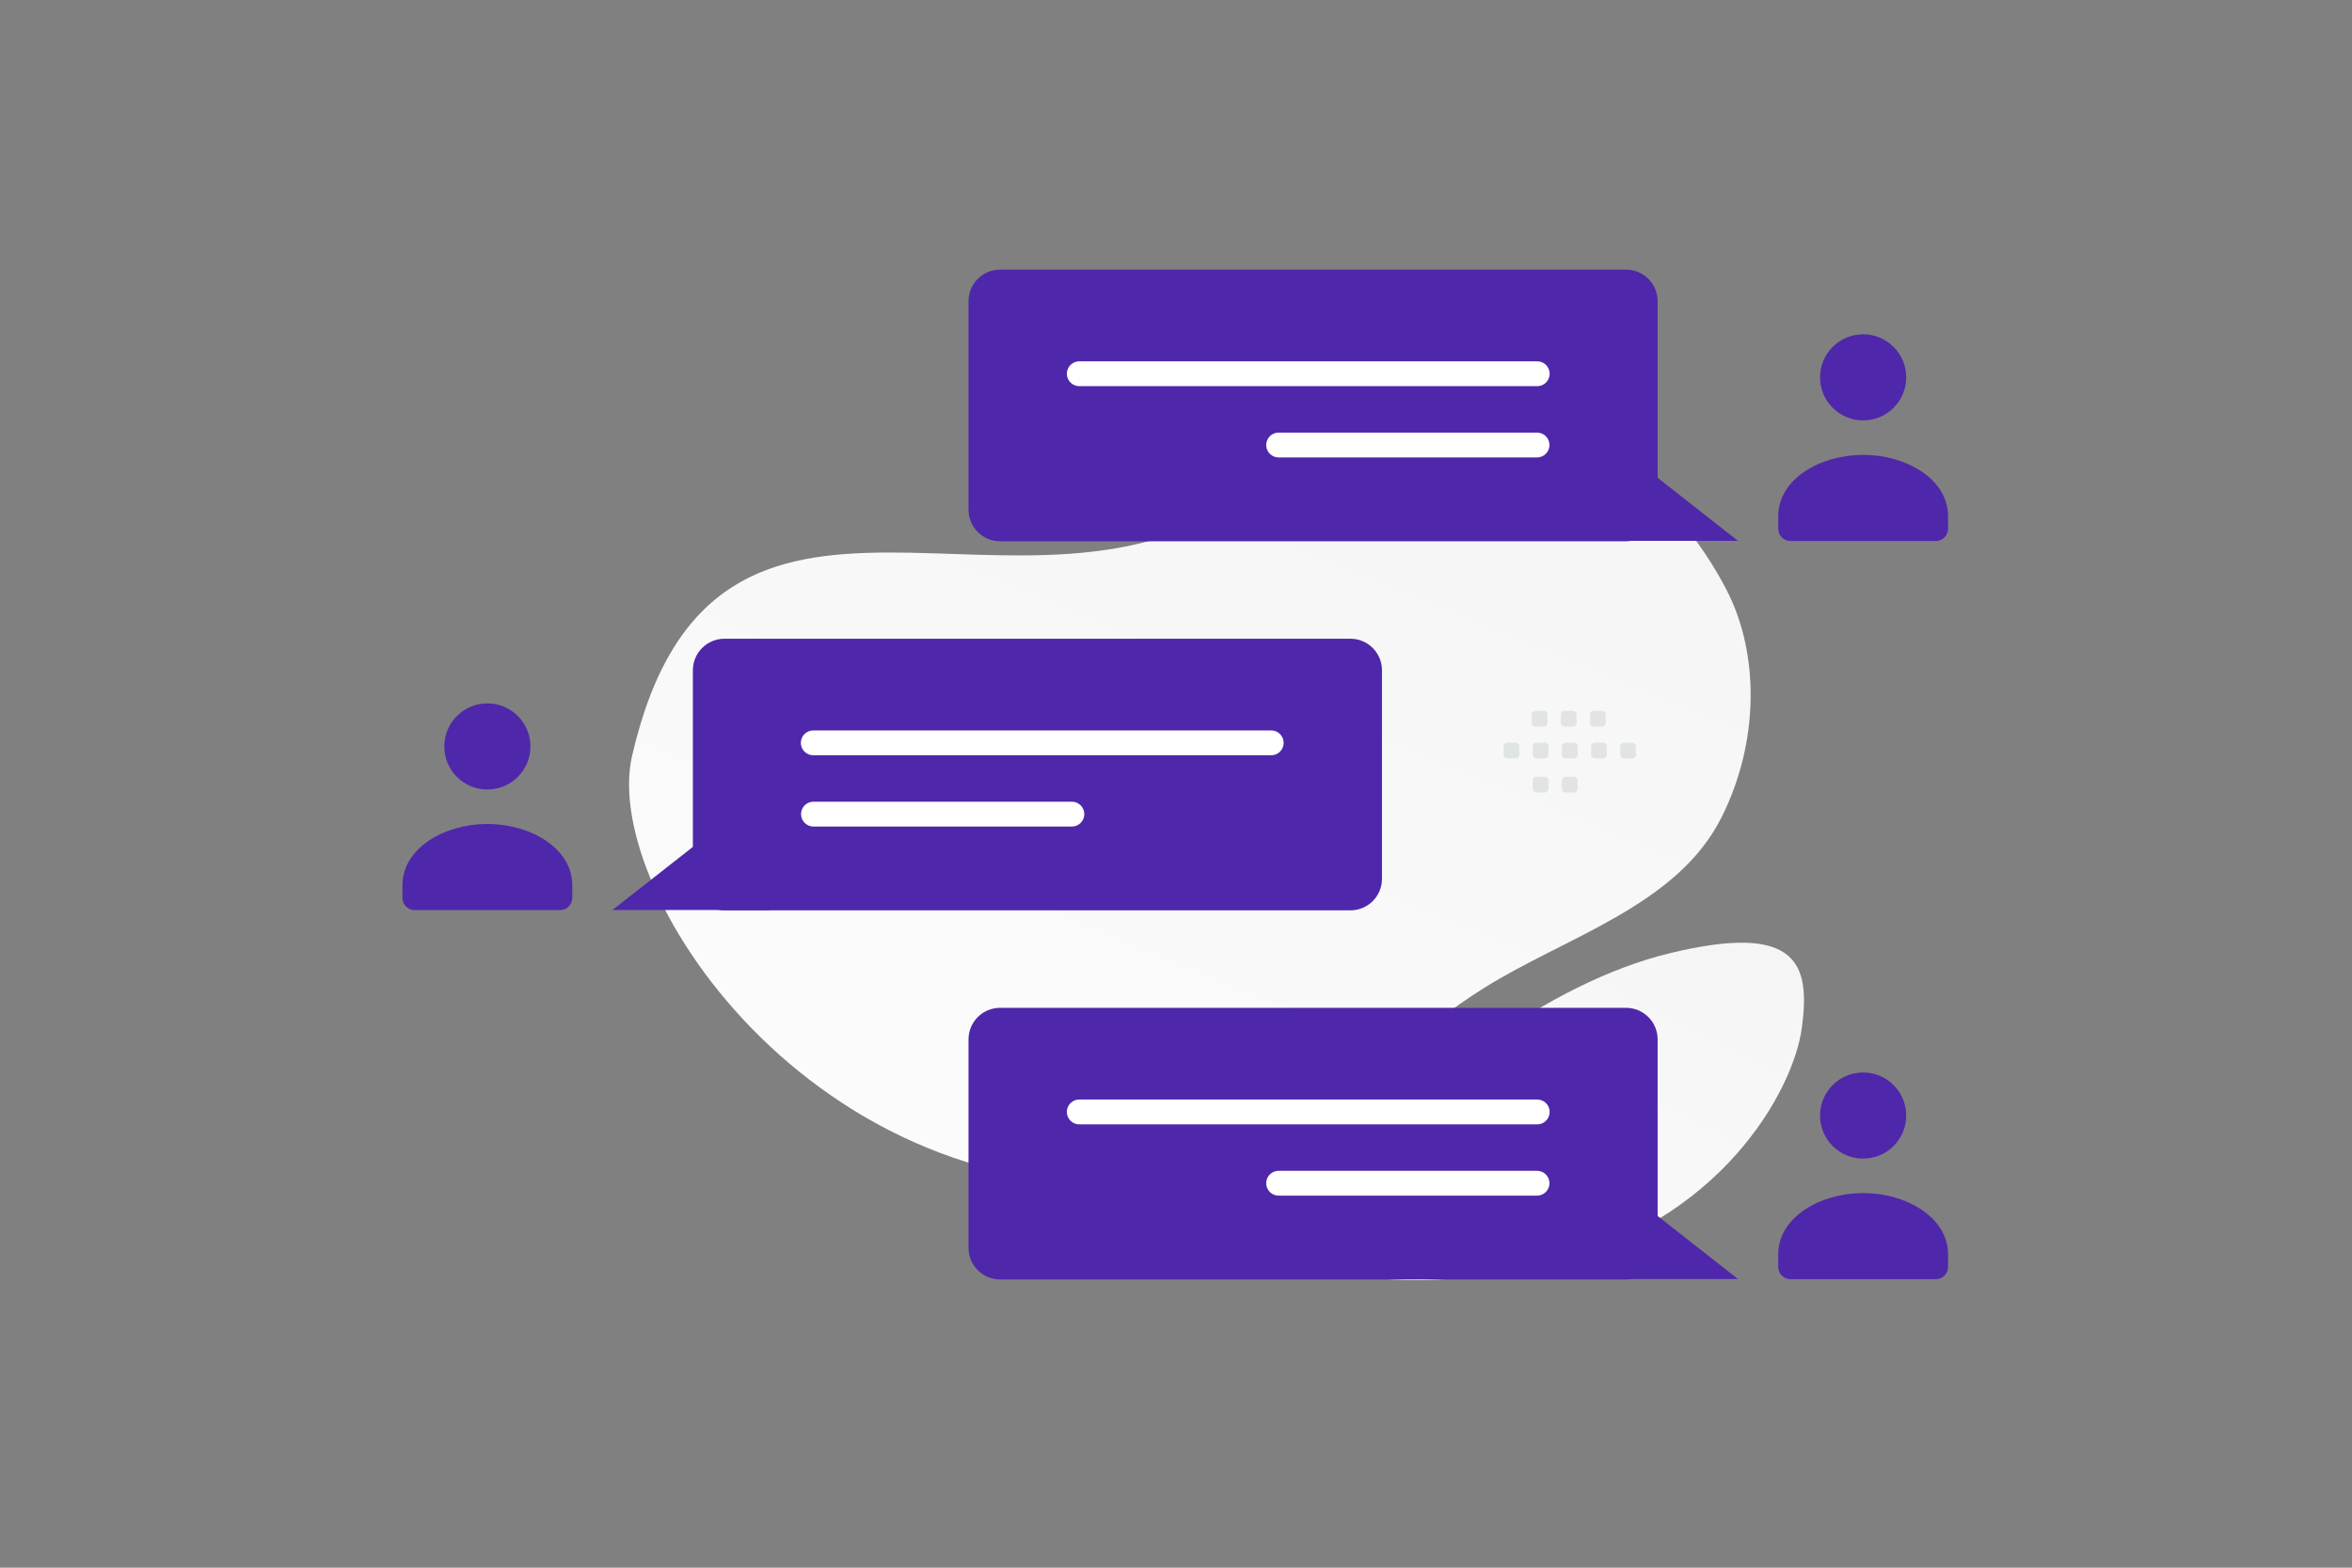 <svg width="900" height="600" viewBox="0 0 900 600" fill="none" xmlns="http://www.w3.org/2000/svg">
<rect x="0" y="0" width="900" height="600" fill="#808080" stroke="none"/>
<g clip-path="url(#clip0_1235_19161)">
<path d="M241.863 289.309C229.65 342.35 315.413 469.423 451.45 451.55C514.72 443.235 515.044 411.24 567.803 378.168C599.25 358.457 641.543 346.769 658.586 313.136C673.305 284.106 673.275 250.149 660.721 225.883C632.488 171.312 564.313 125.454 478.286 188.754C392.258 252.053 273.374 152.516 241.863 289.309Z" fill="url(#paint0_linear_1235_19161)"/>
<path d="M503.363 449.822C546.386 414.43 590.9 376.488 638.997 364.814C688.611 352.76 692.687 369.474 689.474 393.45C686.26 417.425 658.196 468.752 590.765 484.166C523.316 499.584 463.105 482.949 503.363 449.822Z" fill="url(#paint1_linear_1235_19161)"/>
<path d="M382.705 489.686H622.198C628.89 489.686 634.298 484.278 634.298 477.586V397.823C634.298 391.131 628.89 385.723 622.198 385.723H382.705C376.013 385.723 370.605 391.131 370.605 397.823V477.62C370.605 484.278 376.013 489.686 382.705 489.686Z" fill="#4F27AA"/>
<path d="M588.228 425.57H412.984M588.152 452.851H489.267" stroke="white" stroke-width="9.492" stroke-miterlimit="10" stroke-linecap="round" stroke-linejoin="round"/>
<path d="M605.103 489.539V442.492L665.061 489.539H605.103Z" fill="#4F27AA"/>
<path fill-rule="evenodd" clip-rule="evenodd" d="M745.426 480.174V484.877C745.426 487.473 743.346 489.581 740.784 489.581H685.086C682.524 489.581 680.444 487.473 680.444 484.877V480.098C680.444 465.866 696.495 456.619 712.935 456.619C729.375 456.619 745.426 465.871 745.426 480.098M724.589 415.3C731.025 421.736 731.025 432.171 724.589 438.607C718.152 445.043 707.717 445.043 701.281 438.607C694.845 432.171 694.845 421.736 701.281 415.3C707.717 408.864 718.152 408.864 724.589 415.3Z" fill="#4F27AA"/>
<path d="M382.705 207.156H622.198C628.89 207.156 634.298 201.748 634.298 195.056V115.292C634.3 113.703 633.988 112.129 633.38 110.66C632.773 109.191 631.881 107.857 630.757 106.733C629.634 105.609 628.299 104.718 626.83 104.111C625.362 103.503 623.787 103.192 622.198 103.193H382.705C376.013 103.193 370.605 108.6 370.605 115.292V195.09C370.605 201.748 376.013 207.156 382.705 207.156Z" fill="#4F27AA"/>
<path d="M588.228 143.043H412.984M588.152 170.324H489.267" stroke="white" stroke-width="9.492" stroke-miterlimit="10" stroke-linecap="round" stroke-linejoin="round"/>
<path d="M605.103 207.01V159.963L665.061 207.01H605.103Z" fill="#4F27AA"/>
<path fill-rule="evenodd" clip-rule="evenodd" d="M745.426 197.644V202.347C745.426 204.943 743.346 207.05 740.784 207.05H685.086C682.524 207.05 680.444 204.943 680.444 202.347V197.568C680.444 183.336 696.495 174.089 712.935 174.089C729.375 174.089 745.426 183.34 745.426 197.568M724.589 132.77C731.025 139.206 731.025 149.641 724.589 156.077C718.152 162.513 707.717 162.513 701.281 156.077C694.845 149.641 694.845 139.206 701.281 132.77C707.717 126.334 718.152 126.334 724.589 132.77Z" fill="#4F27AA"/>
<path d="M516.721 348.42H277.228C270.536 348.42 265.128 343.012 265.128 336.32V256.556C265.126 254.967 265.438 253.393 266.046 251.924C266.653 250.455 267.545 249.121 268.669 247.997C269.792 246.873 271.127 245.982 272.596 245.375C274.064 244.767 275.639 244.455 277.228 244.457H516.721C523.413 244.457 528.821 249.864 528.821 256.556V336.354C528.821 343.012 523.413 348.42 516.721 348.42Z" fill="#4F27AA"/>
<path d="M311.198 284.307H486.442M311.274 311.588H410.159" stroke="white" stroke-width="9.492" stroke-miterlimit="10" stroke-linecap="round" stroke-linejoin="round"/>
<path d="M294.322 348.276V301.229L234.365 348.276H294.322Z" fill="#4F27AA"/>
<path fill-rule="evenodd" clip-rule="evenodd" d="M154 338.908V343.611C154 346.207 156.079 348.315 158.642 348.315H214.34C216.902 348.315 218.982 346.207 218.982 343.611V338.833C218.982 324.6 202.931 315.353 186.491 315.353C170.051 315.353 154 324.605 154 338.833M174.837 274.034C168.401 280.47 168.401 290.905 174.837 297.341C181.273 303.777 191.708 303.777 198.144 297.341C204.581 290.905 204.581 280.47 198.144 274.034C191.708 267.598 181.273 267.598 174.837 274.034Z" fill="#4F27AA"/>
<path fill-rule="evenodd" clip-rule="evenodd" d="M624.596 290.256H621.38C621.008 290.256 620.651 290.108 620.388 289.844C620.125 289.581 619.977 289.224 619.977 288.852V285.636C619.977 284.859 620.609 284.233 621.38 284.233H624.596C625.367 284.233 626 284.865 626 285.636V288.852C626.001 289.037 625.965 289.22 625.894 289.39C625.824 289.561 625.72 289.716 625.59 289.846C625.459 289.977 625.304 290.08 625.134 290.151C624.963 290.221 624.781 290.257 624.596 290.256ZM613.446 290.256H610.23C609.858 290.255 609.502 290.106 609.239 289.843C608.977 289.58 608.828 289.224 608.827 288.852V285.636C608.827 284.859 609.459 284.233 610.23 284.233H613.446C614.217 284.233 614.85 284.865 614.85 285.636V288.852C614.848 289.224 614.7 289.58 614.437 289.843C614.174 290.106 613.818 290.255 613.446 290.256ZM602.29 290.256H599.074C598.702 290.255 598.346 290.106 598.083 289.843C597.82 289.58 597.672 289.224 597.67 288.852V285.636C597.67 284.859 598.303 284.233 599.074 284.233H602.29C603.061 284.233 603.693 284.865 603.693 285.636V288.852C603.694 289.037 603.658 289.22 603.587 289.39C603.517 289.561 603.414 289.715 603.283 289.846C603.153 289.976 602.998 290.08 602.828 290.15C602.657 290.221 602.474 290.257 602.29 290.256ZM591.14 290.256H587.924C587.552 290.255 587.196 290.106 586.933 289.843C586.67 289.58 586.522 289.224 586.52 288.852V285.636C586.52 284.859 587.153 284.233 587.924 284.233H591.14C591.917 284.233 592.55 284.865 592.55 285.636V288.852C592.546 289.224 592.396 289.58 592.132 289.843C591.868 290.105 591.512 290.254 591.14 290.256ZM579.99 290.256H576.774C576.401 290.256 576.043 290.109 575.779 289.845C575.515 289.582 575.366 289.225 575.364 288.852V285.636C575.364 284.859 575.996 284.233 576.774 284.233H579.99C580.761 284.233 581.393 284.865 581.393 285.636V288.852C581.393 289.623 580.761 290.256 579.99 290.256ZM613.038 278.098H609.822C609.45 278.097 609.094 277.948 608.831 277.685C608.568 277.422 608.42 277.066 608.418 276.694V273.471C608.418 272.7 609.051 272.068 609.822 272.068H613.038C613.815 272.068 614.441 272.7 614.441 273.471V276.687C614.442 276.872 614.407 277.056 614.337 277.227C614.267 277.398 614.164 277.554 614.033 277.685C613.903 277.816 613.748 277.92 613.577 277.991C613.406 278.062 613.223 278.098 613.038 278.098ZM601.888 278.098H598.672C598.3 278.097 597.944 277.948 597.681 277.685C597.418 277.422 597.27 277.066 597.268 276.694V273.471C597.268 272.7 597.901 272.068 598.672 272.068H601.888C602.659 272.068 603.291 272.7 603.291 273.471V276.687C603.292 276.872 603.257 277.056 603.187 277.227C603.117 277.398 603.014 277.554 602.883 277.685C602.753 277.816 602.598 277.92 602.427 277.991C602.256 278.062 602.073 278.098 601.888 278.098ZM590.738 278.098H587.522C587.149 278.098 586.791 277.951 586.527 277.688C586.263 277.424 586.114 277.067 586.112 276.694V273.471C586.114 273.099 586.263 272.742 586.527 272.479C586.792 272.216 587.149 272.068 587.522 272.068H590.738C591.509 272.068 592.141 272.7 592.141 273.471V276.687C592.141 277.06 591.994 277.418 591.731 277.683C591.468 277.947 591.111 278.097 590.738 278.098ZM602.29 303.317H599.074C598.702 303.316 598.346 303.167 598.083 302.904C597.82 302.641 597.672 302.285 597.67 301.913V298.698C597.67 297.92 598.303 297.294 599.074 297.294H602.29C603.061 297.294 603.693 297.927 603.693 298.698V301.913C603.694 302.098 603.658 302.281 603.587 302.451C603.517 302.622 603.414 302.776 603.283 302.907C603.153 303.037 602.998 303.141 602.828 303.211C602.657 303.282 602.474 303.318 602.29 303.317ZM591.14 303.317H587.924C587.552 303.316 587.196 303.167 586.933 302.904C586.67 302.641 586.522 302.285 586.52 301.913V298.698C586.52 297.92 587.153 297.294 587.924 297.294H591.14C591.917 297.294 592.55 297.927 592.55 298.698V301.913C592.546 302.285 592.396 302.641 592.132 302.904C591.868 303.166 591.512 303.315 591.14 303.317Z" fill="#E1E4E5"/>
</g>
<defs>
<linearGradient id="paint0_linear_1235_19161" x1="311.202" y1="632.018" x2="660.571" y2="-217.426" gradientUnits="userSpaceOnUse">
<stop stop-color="white"/>
<stop offset="1" stop-color="#EEEEEE"/>
</linearGradient>
<linearGradient id="paint1_linear_1235_19161" x1="499.797" y1="602.896" x2="729.683" y2="155.622" gradientUnits="userSpaceOnUse">
<stop stop-color="white"/>
<stop offset="1" stop-color="#EEEEEE"/>
</linearGradient>
<clipPath id="clip0_1235_19161">
<rect width="900" height="600" fill="white"/>
</clipPath>
</defs>
</svg>
